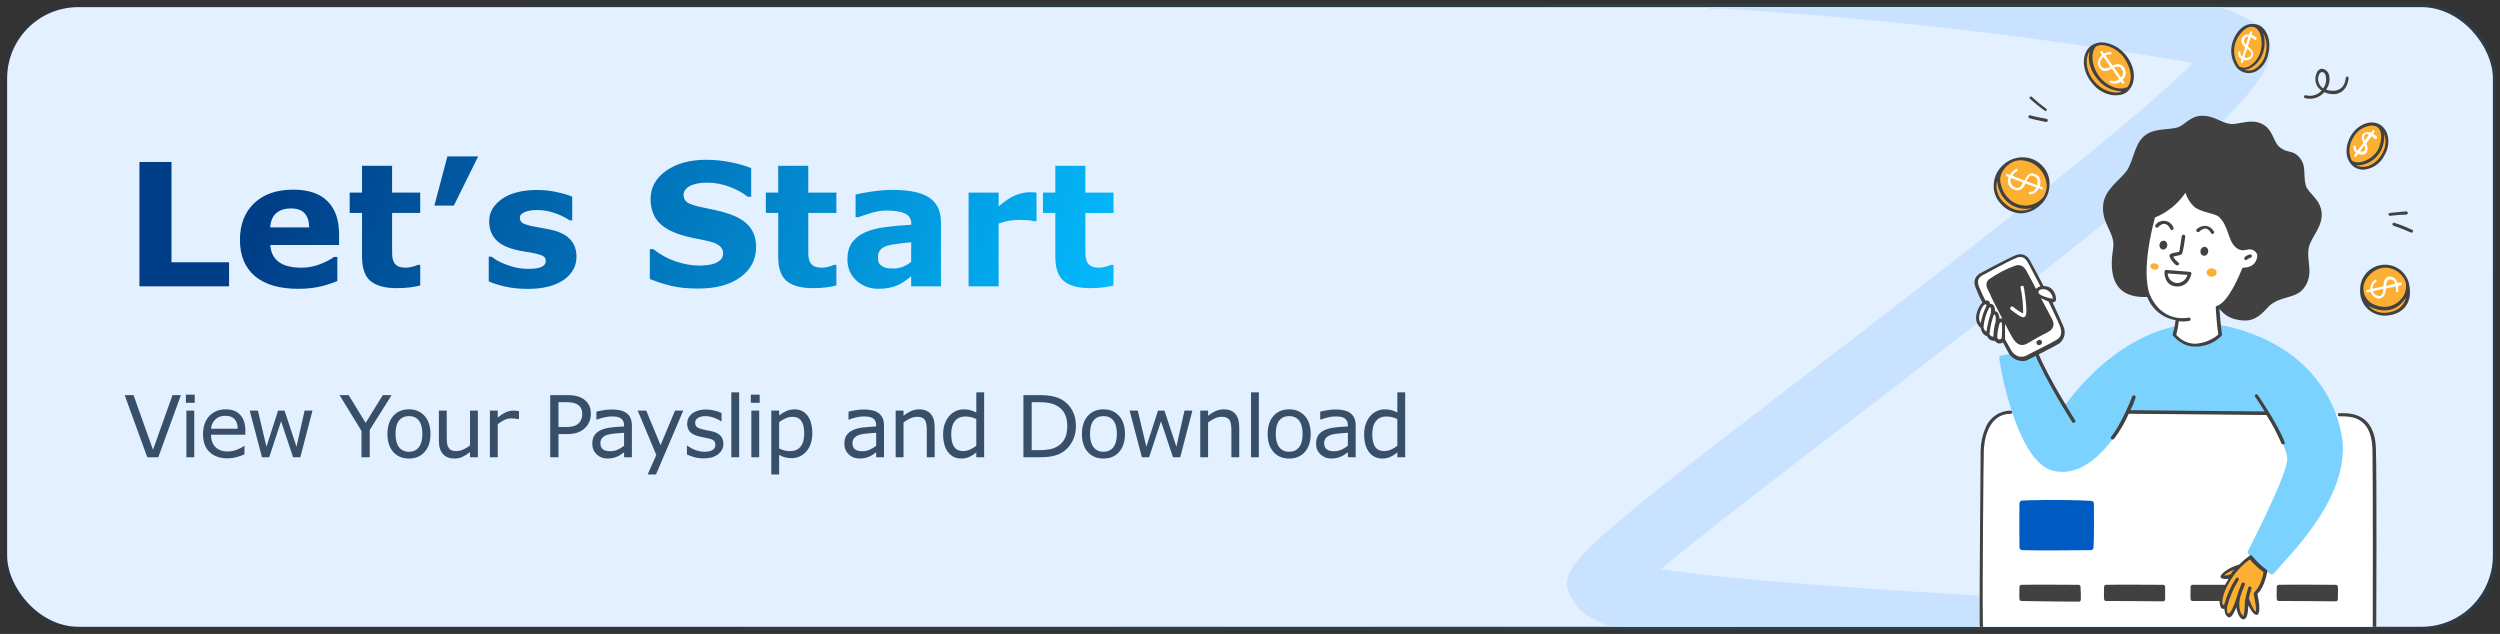 <svg width="351" height="89" viewBox="0 0 351 89" fill="none" xmlns="http://www.w3.org/2000/svg">
<rect x="0" y="0" width="351" height="89" fill="#333333" stroke="none"/>
<g clip-path="url(#clip0_656_13152)">
<rect x="1" y="1" width="349" height="87" rx="10" fill="#E3F0FF"/>
<path d="M318.868 95C242.491 92.862 224.97 89.944 221.298 85.008C218.074 79.843 218.074 79.843 255.445 51.175C272.384 38.192 299.175 17.631 307.885 8.839C285.977 5.104 263.909 2.551 241.764 1.189C240.885 1.389 239.969 1.285 239.148 0.892C238.328 0.499 237.644 -0.162 237.196 -0.997C236.805 -1.71 236.599 -2.523 236.598 -3.35C236.598 -4.178 236.804 -4.99 237.194 -5.704C237.584 -6.418 238.145 -7.007 238.818 -7.41C239.492 -7.813 240.253 -8.017 241.025 -7.999C242.144 -7.999 316.796 -4.516 318.744 5.885C319.45 11.818 312.643 18.579 260.393 58.645C250.317 66.332 239.412 74.739 233.154 79.903C253.25 82.954 309.81 85.152 319.114 85.824C320.196 85.939 321.197 86.488 321.917 87.361C322.638 88.234 323.024 89.367 322.999 90.532C322.96 91.698 322.514 92.805 321.748 93.633C320.982 94.461 319.954 94.949 318.868 95Z" fill="#C8E2FF"/>
<path d="M32.163 40.197H19.577V22.748H24.077V36.822H32.163V40.197ZM47.608 34.397H37.952C38.015 35.428 38.405 36.217 39.124 36.764C39.851 37.31 40.917 37.584 42.323 37.584C43.214 37.584 44.077 37.424 44.913 37.103C45.749 36.783 46.409 36.44 46.894 36.072H47.362V39.459C46.409 39.842 45.511 40.119 44.667 40.291C43.823 40.463 42.89 40.549 41.866 40.549C39.226 40.549 37.202 39.955 35.796 38.768C34.39 37.58 33.687 35.889 33.687 33.693C33.687 31.521 34.351 29.803 35.679 28.537C37.015 27.264 38.843 26.627 41.163 26.627C43.304 26.627 44.913 27.17 45.991 28.256C47.069 29.334 47.608 30.889 47.608 32.92V34.397ZM43.413 31.924C43.39 31.041 43.171 30.377 42.757 29.932C42.343 29.486 41.698 29.264 40.823 29.264C40.011 29.264 39.343 29.475 38.819 29.896C38.296 30.318 38.003 30.994 37.94 31.924H43.413ZM58.999 40.08C58.546 40.197 58.065 40.287 57.558 40.35C57.05 40.42 56.429 40.455 55.694 40.455C54.054 40.455 52.831 40.123 52.026 39.459C51.23 38.795 50.831 37.658 50.831 36.049V29.896H49.097V27.037H50.831V23.275H55.05V27.037H58.999V29.896H55.05V34.56C55.05 35.022 55.054 35.424 55.062 35.768C55.069 36.111 55.132 36.42 55.249 36.693C55.358 36.967 55.55 37.185 55.823 37.35C56.105 37.506 56.511 37.584 57.042 37.584C57.261 37.584 57.546 37.537 57.898 37.443C58.257 37.35 58.507 37.264 58.648 37.185H58.999V40.08ZM67.132 21.963L63.722 28.865H60.98L62.819 21.963H67.132ZM80.936 36.025C80.936 37.385 80.327 38.482 79.108 39.318C77.89 40.147 76.222 40.56 74.105 40.56C72.933 40.56 71.87 40.451 70.917 40.232C69.964 40.014 69.198 39.772 68.62 39.506V36.037H69.007C69.218 36.185 69.46 36.35 69.733 36.529C70.015 36.701 70.409 36.889 70.917 37.092C71.355 37.272 71.851 37.428 72.405 37.56C72.96 37.685 73.554 37.748 74.186 37.748C75.015 37.748 75.628 37.658 76.026 37.478C76.425 37.291 76.624 37.018 76.624 36.658C76.624 36.338 76.507 36.107 76.272 35.967C76.038 35.818 75.593 35.678 74.936 35.545C74.624 35.475 74.198 35.4 73.659 35.322C73.128 35.236 72.644 35.135 72.206 35.018C71.011 34.705 70.124 34.221 69.546 33.565C68.968 32.9 68.679 32.076 68.679 31.092C68.679 29.826 69.276 28.775 70.472 27.939C71.675 27.096 73.315 26.674 75.394 26.674C76.378 26.674 77.319 26.775 78.218 26.979C79.124 27.174 79.831 27.385 80.339 27.611V30.939H79.976C79.351 30.51 78.636 30.162 77.831 29.896C77.034 29.623 76.226 29.486 75.405 29.486C74.726 29.486 74.151 29.58 73.683 29.768C73.222 29.955 72.991 30.221 72.991 30.564C72.991 30.877 73.097 31.115 73.308 31.279C73.519 31.443 74.015 31.607 74.796 31.771C75.226 31.857 75.686 31.943 76.179 32.029C76.679 32.107 77.179 32.209 77.679 32.334C78.788 32.623 79.608 33.08 80.14 33.705C80.671 34.322 80.936 35.096 80.936 36.025ZM106.155 34.713C106.155 36.432 105.425 37.83 103.964 38.908C102.511 39.978 100.534 40.514 98.034 40.514C96.589 40.514 95.327 40.389 94.249 40.139C93.179 39.881 92.175 39.557 91.237 39.166V34.982H91.73C92.659 35.725 93.698 36.295 94.847 36.693C96.003 37.092 97.112 37.291 98.175 37.291C98.448 37.291 98.808 37.268 99.253 37.221C99.698 37.174 100.062 37.096 100.343 36.986C100.687 36.846 100.968 36.67 101.187 36.459C101.413 36.248 101.526 35.935 101.526 35.522C101.526 35.139 101.362 34.81 101.034 34.537C100.714 34.256 100.241 34.041 99.616 33.893C98.96 33.736 98.265 33.592 97.53 33.459C96.804 33.318 96.12 33.143 95.48 32.932C94.011 32.455 92.952 31.811 92.304 30.998C91.663 30.178 91.343 29.162 91.343 27.951C91.343 26.326 92.069 25.002 93.522 23.979C94.983 22.947 96.858 22.432 99.147 22.432C100.296 22.432 101.429 22.545 102.546 22.771C103.671 22.99 104.644 23.268 105.464 23.604V27.623H104.983C104.28 27.061 103.417 26.592 102.394 26.217C101.378 25.834 100.339 25.643 99.276 25.643C98.901 25.643 98.526 25.67 98.151 25.725C97.784 25.771 97.429 25.865 97.085 26.006C96.78 26.123 96.519 26.303 96.3 26.545C96.081 26.779 95.972 27.049 95.972 27.354C95.972 27.814 96.147 28.17 96.499 28.42C96.851 28.662 97.515 28.885 98.491 29.088C99.132 29.221 99.745 29.35 100.331 29.475C100.925 29.6 101.562 29.771 102.241 29.99C103.577 30.428 104.562 31.025 105.194 31.783C105.835 32.533 106.155 33.51 106.155 34.713ZM117.429 40.08C116.976 40.197 116.495 40.287 115.987 40.35C115.479 40.42 114.858 40.455 114.124 40.455C112.483 40.455 111.261 40.123 110.456 39.459C109.659 38.795 109.261 37.658 109.261 36.049V29.896H107.526V27.037H109.261V23.275H113.479V27.037H117.429V29.896H113.479V34.56C113.479 35.022 113.483 35.424 113.491 35.768C113.499 36.111 113.562 36.42 113.679 36.693C113.788 36.967 113.979 37.185 114.253 37.35C114.534 37.506 114.94 37.584 115.472 37.584C115.69 37.584 115.976 37.537 116.327 37.443C116.687 37.35 116.937 37.264 117.077 37.185H117.429V40.08ZM127.929 36.764V34.022C127.358 34.068 126.741 34.135 126.077 34.221C125.413 34.299 124.909 34.393 124.565 34.502C124.144 34.635 123.819 34.83 123.593 35.088C123.374 35.338 123.265 35.67 123.265 36.084C123.265 36.357 123.288 36.58 123.335 36.752C123.382 36.924 123.499 37.088 123.687 37.244C123.866 37.4 124.081 37.518 124.331 37.596C124.581 37.666 124.972 37.701 125.503 37.701C125.925 37.701 126.351 37.615 126.78 37.443C127.218 37.272 127.601 37.045 127.929 36.764ZM127.929 38.803C127.702 38.975 127.421 39.182 127.085 39.424C126.749 39.666 126.433 39.857 126.136 39.998C125.722 40.185 125.292 40.322 124.847 40.408C124.401 40.502 123.913 40.549 123.382 40.549C122.132 40.549 121.085 40.162 120.241 39.389C119.397 38.615 118.976 37.627 118.976 36.424C118.976 35.463 119.19 34.678 119.62 34.068C120.05 33.459 120.659 32.978 121.448 32.627C122.229 32.275 123.198 32.025 124.354 31.877C125.511 31.729 126.71 31.619 127.952 31.549V31.479C127.952 30.752 127.655 30.252 127.062 29.979C126.468 29.697 125.593 29.557 124.437 29.557C123.741 29.557 122.999 29.682 122.21 29.932C121.421 30.174 120.854 30.361 120.511 30.494H120.124V27.318C120.569 27.201 121.292 27.064 122.292 26.908C123.3 26.744 124.308 26.662 125.315 26.662C127.714 26.662 129.444 27.033 130.507 27.775C131.577 28.51 132.112 29.666 132.112 31.244V40.197H127.929V38.803ZM145.53 31.057H145.155C144.976 30.994 144.687 30.947 144.288 30.916C143.89 30.885 143.558 30.869 143.292 30.869C142.69 30.869 142.159 30.908 141.698 30.986C141.237 31.064 140.741 31.197 140.21 31.385V40.197H135.991V27.037H140.21V28.971C141.14 28.174 141.948 27.646 142.636 27.389C143.323 27.123 143.956 26.99 144.534 26.99C144.683 26.99 144.851 26.994 145.038 27.002C145.226 27.01 145.39 27.021 145.53 27.037V31.057ZM156.335 40.08C155.882 40.197 155.401 40.287 154.894 40.35C154.386 40.42 153.765 40.455 153.03 40.455C151.39 40.455 150.167 40.123 149.362 39.459C148.565 38.795 148.167 37.658 148.167 36.049V29.896H146.433V27.037H148.167V23.275H152.386V27.037H156.335V29.896H152.386V34.56C152.386 35.022 152.39 35.424 152.397 35.768C152.405 36.111 152.468 36.42 152.585 36.693C152.694 36.967 152.886 37.185 153.159 37.35C153.44 37.506 153.847 37.584 154.378 37.584C154.597 37.584 154.882 37.537 155.233 37.443C155.593 37.35 155.843 37.264 155.983 37.185H156.335V40.08Z" fill="url(#paint0_linear_656_13152)"/>
<path d="M25.401 55.473L22.226 64.197H20.679L17.503 55.473H18.745L21.481 63.148L24.218 55.473H25.401ZM27.341 56.557H26.099V55.414H27.341V56.557ZM27.271 64.197H26.169V57.652H27.271V64.197ZM34.449 61.039H29.627C29.627 61.441 29.688 61.793 29.809 62.094C29.93 62.391 30.096 62.635 30.307 62.826C30.51 63.014 30.75 63.154 31.027 63.248C31.309 63.342 31.617 63.389 31.953 63.389C32.398 63.389 32.846 63.301 33.295 63.125C33.748 62.945 34.07 62.77 34.262 62.598H34.32V63.799C33.949 63.955 33.57 64.086 33.184 64.191C32.797 64.297 32.391 64.35 31.965 64.35C30.879 64.35 30.031 64.057 29.422 63.471C28.812 62.881 28.508 62.045 28.508 60.963C28.508 59.893 28.799 59.043 29.381 58.414C29.967 57.785 30.736 57.471 31.689 57.471C32.572 57.471 33.252 57.728 33.728 58.244C34.209 58.76 34.449 59.492 34.449 60.441V61.039ZM33.377 60.195C33.373 59.617 33.227 59.17 32.938 58.853C32.652 58.537 32.217 58.379 31.631 58.379C31.041 58.379 30.57 58.553 30.219 58.9C29.871 59.248 29.674 59.68 29.627 60.195H33.377ZM43.871 57.652L42.166 64.197H41.147L39.465 59.152L37.795 64.197H36.782L35.059 57.652H36.208L37.409 62.721L39.043 57.652H39.952L41.627 62.721L42.764 57.652H43.871ZM54.982 55.473L51.911 60.371V64.197H50.751V60.494L47.669 55.473H48.953L51.337 59.375L53.745 55.473H54.982ZM60.437 60.928C60.437 61.994 60.164 62.836 59.617 63.453C59.07 64.07 58.338 64.379 57.42 64.379C56.494 64.379 55.758 64.07 55.211 63.453C54.668 62.836 54.396 61.994 54.396 60.928C54.396 59.861 54.668 59.02 55.211 58.402C55.758 57.781 56.494 57.471 57.42 57.471C58.338 57.471 59.07 57.781 59.617 58.402C60.164 59.02 60.437 59.861 60.437 60.928ZM59.301 60.928C59.301 60.08 59.135 59.451 58.803 59.041C58.471 58.627 58.01 58.42 57.42 58.42C56.822 58.42 56.357 58.627 56.025 59.041C55.697 59.451 55.533 60.08 55.533 60.928C55.533 61.748 55.699 62.371 56.031 62.797C56.363 63.219 56.826 63.43 57.42 63.43C58.006 63.43 58.465 63.221 58.797 62.803C59.133 62.381 59.301 61.756 59.301 60.928ZM67.094 64.197H65.993V63.471C65.621 63.764 65.266 63.988 64.926 64.144C64.586 64.301 64.211 64.379 63.801 64.379C63.114 64.379 62.578 64.17 62.196 63.752C61.813 63.33 61.621 62.713 61.621 61.9V57.652H62.723V61.379C62.723 61.711 62.739 61.996 62.77 62.234C62.801 62.469 62.867 62.67 62.969 62.838C63.075 63.01 63.211 63.135 63.379 63.213C63.547 63.291 63.791 63.33 64.112 63.33C64.397 63.33 64.707 63.256 65.043 63.107C65.383 62.959 65.7 62.77 65.993 62.539V57.652H67.094V64.197ZM72.866 58.853H72.808C72.643 58.815 72.483 58.787 72.327 58.772C72.175 58.752 71.993 58.742 71.782 58.742C71.442 58.742 71.114 58.818 70.798 58.971C70.481 59.119 70.177 59.312 69.884 59.551V64.197H68.782V57.652H69.884V58.619C70.321 58.268 70.706 58.02 71.038 57.875C71.374 57.727 71.716 57.652 72.063 57.652C72.255 57.652 72.393 57.658 72.479 57.67C72.565 57.678 72.694 57.695 72.866 57.723V58.853ZM82.957 58.109C82.957 58.496 82.888 58.855 82.752 59.188C82.619 59.516 82.431 59.801 82.189 60.043C81.888 60.344 81.533 60.57 81.123 60.723C80.713 60.871 80.195 60.945 79.57 60.945H78.41V64.197H77.25V55.473H79.617C80.14 55.473 80.584 55.518 80.947 55.607C81.31 55.693 81.633 55.83 81.914 56.018C82.246 56.24 82.502 56.518 82.681 56.85C82.865 57.182 82.957 57.602 82.957 58.109ZM81.75 58.139C81.75 57.838 81.697 57.576 81.592 57.353C81.486 57.131 81.326 56.949 81.111 56.809C80.924 56.688 80.709 56.602 80.467 56.551C80.228 56.496 79.926 56.469 79.558 56.469H78.41V59.955H79.388C79.857 59.955 80.238 59.914 80.531 59.832C80.824 59.746 81.062 59.611 81.246 59.428C81.43 59.24 81.558 59.043 81.633 58.836C81.711 58.629 81.75 58.397 81.75 58.139ZM88.717 64.197H87.621V63.5C87.524 63.566 87.391 63.66 87.223 63.781C87.059 63.898 86.899 63.992 86.743 64.062C86.559 64.152 86.348 64.227 86.11 64.285C85.871 64.348 85.592 64.379 85.272 64.379C84.682 64.379 84.182 64.184 83.772 63.793C83.362 63.402 83.156 62.904 83.156 62.299C83.156 61.803 83.262 61.402 83.473 61.098C83.688 60.789 83.993 60.547 84.387 60.371C84.785 60.195 85.264 60.076 85.823 60.014C86.381 59.951 86.981 59.904 87.621 59.873V59.703C87.621 59.453 87.576 59.246 87.487 59.082C87.401 58.918 87.276 58.789 87.112 58.695C86.955 58.605 86.768 58.545 86.549 58.514C86.33 58.482 86.102 58.467 85.864 58.467C85.575 58.467 85.252 58.506 84.897 58.584C84.541 58.658 84.174 58.768 83.795 58.912H83.737V57.793C83.951 57.734 84.262 57.67 84.668 57.6C85.075 57.529 85.475 57.494 85.869 57.494C86.33 57.494 86.731 57.533 87.071 57.611C87.414 57.685 87.711 57.815 87.961 57.998C88.207 58.178 88.395 58.41 88.524 58.695C88.653 58.98 88.717 59.334 88.717 59.756V64.197ZM87.621 62.586V60.764C87.285 60.783 86.889 60.812 86.432 60.852C85.979 60.891 85.619 60.947 85.354 61.022C85.037 61.111 84.781 61.252 84.586 61.443C84.391 61.631 84.293 61.891 84.293 62.223C84.293 62.598 84.406 62.881 84.633 63.072C84.86 63.26 85.205 63.353 85.67 63.353C86.057 63.353 86.41 63.279 86.731 63.131C87.051 62.978 87.348 62.797 87.621 62.586ZM95.925 57.652L92.104 66.611H90.927L92.145 63.881L89.538 57.652H90.733L92.743 62.504L94.77 57.652H95.925ZM101.562 62.31C101.562 62.908 101.314 63.398 100.818 63.781C100.325 64.164 99.652 64.356 98.796 64.356C98.312 64.356 97.866 64.299 97.46 64.186C97.058 64.068 96.72 63.941 96.447 63.805V62.568H96.505C96.853 62.83 97.24 63.039 97.665 63.195C98.091 63.348 98.499 63.424 98.89 63.424C99.374 63.424 99.753 63.346 100.027 63.19C100.3 63.033 100.437 62.787 100.437 62.451C100.437 62.193 100.363 61.998 100.214 61.865C100.066 61.732 99.781 61.619 99.359 61.525C99.202 61.49 98.997 61.449 98.743 61.402C98.493 61.355 98.265 61.305 98.058 61.25C97.484 61.098 97.075 60.875 96.833 60.582C96.595 60.285 96.476 59.922 96.476 59.492C96.476 59.223 96.531 58.969 96.64 58.73C96.753 58.492 96.923 58.279 97.15 58.092C97.368 57.908 97.646 57.764 97.982 57.658C98.322 57.549 98.7 57.494 99.118 57.494C99.509 57.494 99.904 57.543 100.302 57.641C100.704 57.734 101.038 57.85 101.304 57.986V59.164H101.245C100.964 58.957 100.622 58.783 100.22 58.643C99.818 58.498 99.423 58.426 99.036 58.426C98.634 58.426 98.294 58.504 98.017 58.66C97.74 58.812 97.601 59.041 97.601 59.346C97.601 59.615 97.685 59.818 97.853 59.955C98.017 60.092 98.282 60.203 98.65 60.289C98.853 60.336 99.079 60.383 99.329 60.43C99.583 60.477 99.794 60.52 99.962 60.559C100.474 60.676 100.868 60.877 101.146 61.162C101.423 61.451 101.562 61.834 101.562 62.31ZM103.777 64.197H102.676V55.08H103.777V64.197ZM106.66 56.557H105.418V55.414H106.66V56.557ZM106.59 64.197H105.488V57.652H106.59V64.197ZM114.049 60.846C114.049 61.377 113.973 61.863 113.821 62.305C113.669 62.742 113.454 63.113 113.176 63.418C112.919 63.707 112.614 63.932 112.262 64.092C111.915 64.248 111.546 64.326 111.155 64.326C110.815 64.326 110.507 64.289 110.229 64.215C109.956 64.141 109.676 64.025 109.391 63.869V66.611H108.29V57.652H109.391V58.338C109.684 58.092 110.012 57.887 110.376 57.723C110.743 57.555 111.133 57.471 111.548 57.471C112.337 57.471 112.95 57.77 113.387 58.367C113.829 58.961 114.049 59.787 114.049 60.846ZM112.913 60.875C112.913 60.086 112.778 59.496 112.508 59.105C112.239 58.715 111.825 58.52 111.266 58.52C110.95 58.52 110.632 58.588 110.311 58.725C109.991 58.861 109.684 59.041 109.391 59.264V62.973C109.704 63.113 109.971 63.209 110.194 63.26C110.421 63.31 110.676 63.336 110.962 63.336C111.575 63.336 112.053 63.129 112.397 62.715C112.741 62.301 112.913 61.688 112.913 60.875ZM124.111 64.197H123.015V63.5C122.918 63.566 122.785 63.66 122.617 63.781C122.453 63.898 122.293 63.992 122.136 64.062C121.953 64.152 121.742 64.227 121.504 64.285C121.265 64.348 120.986 64.379 120.666 64.379C120.076 64.379 119.576 64.184 119.166 63.793C118.756 63.402 118.55 62.904 118.55 62.299C118.55 61.803 118.656 61.402 118.867 61.098C119.082 60.789 119.386 60.547 119.781 60.371C120.179 60.195 120.658 60.076 121.216 60.014C121.775 59.951 122.375 59.904 123.015 59.873V59.703C123.015 59.453 122.97 59.246 122.881 59.082C122.795 58.918 122.67 58.789 122.506 58.695C122.349 58.605 122.162 58.545 121.943 58.514C121.724 58.482 121.496 58.467 121.257 58.467C120.968 58.467 120.646 58.506 120.291 58.584C119.935 58.658 119.568 58.768 119.189 58.912H119.131V57.793C119.345 57.734 119.656 57.67 120.062 57.6C120.468 57.529 120.869 57.494 121.263 57.494C121.724 57.494 122.125 57.533 122.464 57.611C122.808 57.685 123.105 57.815 123.355 57.998C123.601 58.178 123.789 58.41 123.918 58.695C124.047 58.98 124.111 59.334 124.111 59.756V64.197ZM123.015 62.586V60.764C122.679 60.783 122.283 60.812 121.826 60.852C121.373 60.891 121.013 60.947 120.748 61.022C120.431 61.111 120.175 61.252 119.98 61.443C119.785 61.631 119.687 61.891 119.687 62.223C119.687 62.598 119.8 62.881 120.027 63.072C120.254 63.26 120.599 63.353 121.064 63.353C121.451 63.353 121.804 63.279 122.125 63.131C122.445 62.978 122.742 62.797 123.015 62.586ZM131.225 64.197H130.123V60.471C130.123 60.17 130.106 59.889 130.07 59.627C130.035 59.361 129.971 59.154 129.877 59.006C129.779 58.842 129.639 58.721 129.455 58.643C129.272 58.56 129.033 58.52 128.74 58.52C128.44 58.52 128.125 58.594 127.797 58.742C127.469 58.891 127.154 59.08 126.854 59.31V64.197H125.752V57.652H126.854V58.379C127.197 58.094 127.553 57.871 127.92 57.711C128.287 57.551 128.664 57.471 129.051 57.471C129.758 57.471 130.297 57.684 130.668 58.109C131.039 58.535 131.225 59.148 131.225 59.949V64.197ZM138.174 64.197H137.073V63.512C136.756 63.785 136.426 63.998 136.083 64.15C135.739 64.303 135.366 64.379 134.963 64.379C134.182 64.379 133.561 64.078 133.1 63.477C132.643 62.875 132.415 62.041 132.415 60.975C132.415 60.42 132.493 59.926 132.649 59.492C132.809 59.059 133.024 58.69 133.294 58.385C133.559 58.088 133.868 57.861 134.219 57.705C134.575 57.549 134.942 57.471 135.321 57.471C135.665 57.471 135.969 57.508 136.235 57.582C136.501 57.652 136.78 57.764 137.073 57.916V55.08H138.174V64.197ZM137.073 62.586V58.83C136.776 58.697 136.51 58.605 136.276 58.555C136.042 58.504 135.786 58.478 135.508 58.478C134.891 58.478 134.411 58.693 134.067 59.123C133.723 59.553 133.551 60.162 133.551 60.951C133.551 61.728 133.684 62.32 133.95 62.727C134.215 63.129 134.641 63.33 135.227 63.33C135.54 63.33 135.856 63.262 136.176 63.125C136.497 62.984 136.796 62.805 137.073 62.586ZM151.06 59.844C151.06 60.637 150.886 61.355 150.539 62C150.195 62.645 149.736 63.145 149.162 63.5C148.763 63.746 148.318 63.924 147.826 64.033C147.337 64.143 146.693 64.197 145.892 64.197H143.689V55.473H145.869C146.72 55.473 147.396 55.535 147.896 55.66C148.4 55.781 148.826 55.949 149.173 56.164C149.767 56.535 150.23 57.029 150.562 57.647C150.894 58.264 151.06 58.996 151.06 59.844ZM149.847 59.826C149.847 59.143 149.728 58.566 149.49 58.098C149.252 57.629 148.896 57.26 148.423 56.99C148.08 56.795 147.714 56.66 147.328 56.586C146.941 56.508 146.478 56.469 145.939 56.469H144.849V63.201H145.939C146.498 63.201 146.984 63.16 147.398 63.078C147.816 62.996 148.199 62.844 148.546 62.621C148.98 62.344 149.304 61.978 149.519 61.525C149.738 61.072 149.847 60.506 149.847 59.826ZM157.945 60.928C157.945 61.994 157.672 62.836 157.125 63.453C156.578 64.07 155.846 64.379 154.928 64.379C154.002 64.379 153.266 64.07 152.719 63.453C152.176 62.836 151.904 61.994 151.904 60.928C151.904 59.861 152.176 59.02 152.719 58.402C153.266 57.781 154.002 57.471 154.928 57.471C155.846 57.471 156.578 57.781 157.125 58.402C157.672 59.02 157.945 59.861 157.945 60.928ZM156.809 60.928C156.809 60.08 156.643 59.451 156.311 59.041C155.979 58.627 155.518 58.42 154.928 58.42C154.33 58.42 153.865 58.627 153.533 59.041C153.205 59.451 153.041 60.08 153.041 60.928C153.041 61.748 153.207 62.371 153.539 62.797C153.871 63.219 154.334 63.43 154.928 63.43C155.514 63.43 155.973 63.221 156.305 62.803C156.641 62.381 156.809 61.756 156.809 60.928ZM167.409 57.652L165.704 64.197H164.684L163.002 59.152L161.333 64.197H160.319L158.596 57.652H159.745L160.946 62.721L162.581 57.652H163.489L165.165 62.721L166.301 57.652H167.409ZM173.989 64.197H172.888V60.471C172.888 60.17 172.87 59.889 172.835 59.627C172.8 59.361 172.735 59.154 172.642 59.006C172.544 58.842 172.403 58.721 172.22 58.643C172.036 58.56 171.798 58.52 171.505 58.52C171.204 58.52 170.89 58.594 170.562 58.742C170.233 58.891 169.919 59.08 169.618 59.31V64.197H168.517V57.652H169.618V58.379C169.962 58.094 170.317 57.871 170.685 57.711C171.052 57.551 171.429 57.471 171.815 57.471C172.522 57.471 173.062 57.684 173.433 58.109C173.804 58.535 173.989 59.148 173.989 59.949V64.197ZM176.744 64.197H175.642V55.08H176.744V64.197ZM184.021 60.928C184.021 61.994 183.748 62.836 183.201 63.453C182.654 64.07 181.922 64.379 181.004 64.379C180.078 64.379 179.342 64.07 178.795 63.453C178.252 62.836 177.98 61.994 177.98 60.928C177.98 59.861 178.252 59.02 178.795 58.402C179.342 57.781 180.078 57.471 181.004 57.471C181.922 57.471 182.654 57.781 183.201 58.402C183.748 59.02 184.021 59.861 184.021 60.928ZM182.885 60.928C182.885 60.08 182.719 59.451 182.387 59.041C182.055 58.627 181.594 58.42 181.004 58.42C180.406 58.42 179.941 58.627 179.609 59.041C179.281 59.451 179.117 60.08 179.117 60.928C179.117 61.748 179.283 62.371 179.615 62.797C179.947 63.219 180.41 63.43 181.004 63.43C181.59 63.43 182.049 63.221 182.381 62.803C182.717 62.381 182.885 61.756 182.885 60.928ZM190.338 64.197H189.243V63.5C189.145 63.566 189.012 63.66 188.844 63.781C188.68 63.898 188.52 63.992 188.364 64.062C188.18 64.152 187.969 64.227 187.731 64.285C187.493 64.348 187.213 64.379 186.893 64.379C186.303 64.379 185.803 64.184 185.393 63.793C184.983 63.402 184.778 62.904 184.778 62.299C184.778 61.803 184.883 61.402 185.094 61.098C185.309 60.789 185.614 60.547 186.008 60.371C186.407 60.195 186.885 60.076 187.444 60.014C188.002 59.951 188.602 59.904 189.243 59.873V59.703C189.243 59.453 189.198 59.246 189.108 59.082C189.022 58.918 188.897 58.789 188.733 58.695C188.577 58.605 188.389 58.545 188.17 58.514C187.952 58.482 187.723 58.467 187.485 58.467C187.196 58.467 186.873 58.506 186.518 58.584C186.163 58.658 185.795 58.768 185.416 58.912H185.358V57.793C185.573 57.734 185.883 57.67 186.289 57.6C186.696 57.529 187.096 57.494 187.491 57.494C187.952 57.494 188.352 57.533 188.692 57.611C189.036 57.685 189.332 57.815 189.582 57.998C189.829 58.178 190.016 58.41 190.145 58.695C190.274 58.98 190.338 59.334 190.338 59.756V64.197ZM189.243 62.586V60.764C188.907 60.783 188.51 60.812 188.053 60.852C187.6 60.891 187.241 60.947 186.975 61.022C186.659 61.111 186.403 61.252 186.207 61.443C186.012 61.631 185.914 61.891 185.914 62.223C185.914 62.598 186.028 62.881 186.254 63.072C186.481 63.26 186.827 63.353 187.291 63.353C187.678 63.353 188.032 63.279 188.352 63.131C188.672 62.978 188.969 62.797 189.243 62.586ZM197.288 64.197H196.186V63.512C195.87 63.785 195.54 63.998 195.196 64.15C194.852 64.303 194.479 64.379 194.077 64.379C193.296 64.379 192.675 64.078 192.214 63.477C191.757 62.875 191.528 62.041 191.528 60.975C191.528 60.42 191.606 59.926 191.763 59.492C191.923 59.059 192.138 58.69 192.407 58.385C192.673 58.088 192.981 57.861 193.333 57.705C193.688 57.549 194.056 57.471 194.434 57.471C194.778 57.471 195.083 57.508 195.349 57.582C195.614 57.652 195.893 57.764 196.186 57.916V55.08H197.288V64.197ZM196.186 62.586V58.83C195.89 58.697 195.624 58.605 195.39 58.555C195.155 58.504 194.899 58.478 194.622 58.478C194.005 58.478 193.524 58.693 193.181 59.123C192.837 59.553 192.665 60.162 192.665 60.951C192.665 61.728 192.798 62.32 193.063 62.727C193.329 63.129 193.755 63.33 194.341 63.33C194.653 63.33 194.97 63.262 195.29 63.125C195.61 62.984 195.909 62.805 196.186 62.586Z" fill="#384F69"/>
<path d="M338.15 40.756C338.15 42.589 337.121 44.018 334.86 44.15C332.942 44.239 331.57 42.632 331.57 40.756C331.57 39.879 331.918 39.038 332.538 38.418C333.158 37.798 333.999 37.45 334.876 37.45C335.753 37.45 336.594 37.798 337.214 38.418C337.834 39.038 338.183 39.879 338.183 40.756H338.15Z" fill="#FDAF31"/>
<path d="M330.744 23.384C331.034 23.554 331.364 23.648 331.716 23.661C332.067 23.674 332.434 23.605 332.793 23.458C333.153 23.311 333.5 23.09 333.812 22.806C334.125 22.522 334.398 22.182 334.616 21.804C334.834 21.427 334.992 21.02 335.082 20.608C335.171 20.195 335.19 19.784 335.137 19.399C335.084 19.014 334.961 18.662 334.774 18.364C334.587 18.066 334.341 17.827 334.048 17.661C333.759 17.491 333.429 17.397 333.077 17.384C332.726 17.371 332.359 17.44 331.999 17.587C331.64 17.734 331.293 17.956 330.98 18.239C330.668 18.523 330.394 18.864 330.177 19.241C329.959 19.618 329.801 20.025 329.711 20.438C329.622 20.851 329.603 21.261 329.656 21.646C329.708 22.032 329.832 22.383 330.019 22.681C330.205 22.98 330.452 23.218 330.744 23.384Z" fill="#FDAF31"/>
<path d="M315.395 10.075C316.038 10.183 316.712 9.944 317.27 9.41C317.828 8.875 318.223 8.09 318.369 7.226C318.515 6.362 318.399 5.49 318.048 4.802C317.696 4.114 317.138 3.667 316.495 3.559C316.176 3.505 315.847 3.536 315.525 3.65C315.204 3.764 314.896 3.959 314.62 4.224C314.344 4.488 314.105 4.817 313.916 5.192C313.727 5.567 313.593 5.98 313.521 6.407C313.449 6.835 313.44 7.27 313.495 7.685C313.55 8.101 313.668 8.491 313.842 8.831C314.016 9.172 314.243 9.457 314.509 9.67C314.776 9.883 315.077 10.021 315.395 10.075Z" fill="#FDAF31"/>
<path d="M293.851 11.479C294.17 11.882 294.545 12.235 294.955 12.517C295.365 12.799 295.8 13.005 296.237 13.123C296.673 13.241 297.102 13.268 297.498 13.203C297.894 13.139 298.249 12.983 298.544 12.745C298.838 12.508 299.065 12.194 299.212 11.82C299.359 11.447 299.423 11.022 299.401 10.571C299.378 10.119 299.269 9.65 299.08 9.19C298.89 8.73 298.625 8.288 298.299 7.891C297.979 7.488 297.604 7.135 297.194 6.853C296.785 6.57 296.349 6.364 295.913 6.246C295.476 6.129 295.047 6.101 294.651 6.166C294.255 6.231 293.9 6.386 293.606 6.624C293.311 6.861 293.084 7.176 292.937 7.549C292.79 7.922 292.726 8.347 292.749 8.799C292.771 9.25 292.881 9.72 293.07 10.18C293.259 10.64 293.524 11.081 293.851 11.479Z" fill="#FDAF31"/>
<path d="M286.258 28.727C284.693 30.066 282.729 30.202 281.032 28.369C279.561 26.847 279.96 24.497 281.525 23.162C281.887 22.824 282.313 22.564 282.778 22.395C283.243 22.227 283.737 22.155 284.231 22.183C284.725 22.212 285.207 22.34 285.65 22.56C286.093 22.781 286.486 23.088 286.807 23.465C287.127 23.842 287.368 24.279 287.514 24.752C287.66 25.224 287.709 25.721 287.658 26.213C287.607 26.705 287.456 27.181 287.216 27.613C286.975 28.045 286.649 28.424 286.258 28.727Z" fill="#FDAF31"/>
<path d="M338.15 39.536C337.884 38.745 337.343 38.075 336.624 37.649C335.906 37.223 335.059 37.069 334.237 37.215C333.415 37.36 332.672 37.796 332.144 38.443C331.616 39.09 331.337 39.905 331.359 40.739C331.339 41.21 331.417 41.68 331.587 42.119C331.757 42.559 332.015 42.959 332.346 43.294C332.678 43.629 333.074 43.892 333.512 44.067C333.949 44.242 334.418 44.325 334.889 44.312C337.032 44.283 339.043 42.765 338.15 39.536ZM334.86 37.572C335.497 37.573 336.118 37.771 336.638 38.138C337.158 38.506 337.552 39.026 337.765 39.626C337.848 40.039 337.834 40.466 337.726 40.873C337.617 41.281 337.417 41.658 337.14 41.976C335.443 43.898 333.211 42.826 332.675 42.38C332.403 42.149 332.185 41.861 332.038 41.535C331.891 41.21 331.818 40.857 331.824 40.5C331.763 39.236 333.234 37.586 334.842 37.586L334.86 37.572ZM334.86 43.912C334.477 43.936 334.094 43.881 333.733 43.75C333.372 43.619 333.042 43.415 332.764 43.151L332.539 42.93C333.121 43.329 335.979 44.669 337.812 41.769C337.478 43.075 336.454 43.837 334.842 43.926L334.86 43.912Z" fill="#414141"/>
<path d="M334.127 17.488C332.835 16.727 330.959 17.488 330.019 19.138C329.352 20.346 329.263 21.686 329.798 22.625C329.987 22.984 330.269 23.286 330.615 23.497C330.961 23.709 331.358 23.824 331.763 23.829C332.389 23.791 332.995 23.589 333.519 23.244C334.044 22.9 334.469 22.424 334.752 21.864C335.73 20.21 335.424 18.245 334.127 17.488ZM330.367 19.368C330.618 18.874 330.993 18.454 331.455 18.148C331.917 17.843 332.451 17.662 333.004 17.625C334.79 17.625 334.414 20.036 333.85 21.065C333.004 22.541 330.861 23.255 330.146 22.475C329.924 21.978 329.829 21.433 329.869 20.89C329.909 20.347 330.084 19.823 330.377 19.364L330.367 19.368ZM334.395 21.676C333.549 23.152 331.942 23.819 330.823 23.194C330.781 23.194 330.781 23.152 330.734 23.152C330.88 23.187 331.03 23.201 331.18 23.194C332.299 23.194 334.889 22.08 334.752 18.819C334.911 19.291 334.961 19.793 334.899 20.288C334.837 20.783 334.665 21.257 334.395 21.676Z" fill="#414141"/>
<path d="M316.803 3.422C314.838 2.952 313.677 4.983 313.409 6.054C313.242 6.648 313.215 7.272 313.331 7.877C313.447 8.482 313.702 9.052 314.077 9.542C314.415 9.911 314.868 10.155 315.362 10.236C315.857 10.317 316.364 10.23 316.803 9.988C317.232 9.726 317.602 9.375 317.886 8.96C318.17 8.544 318.363 8.073 318.452 7.577C318.946 5.697 318.231 3.733 316.803 3.422ZM313.809 6.167C314.034 5.227 315.106 3.667 316.22 3.756C317.428 3.845 317.738 5.857 317.428 7.018C317.244 7.914 316.713 8.701 315.952 9.208C315.729 9.372 315.466 9.471 315.19 9.494C314.915 9.517 314.638 9.464 314.392 9.34C314.057 8.891 313.83 8.372 313.729 7.822C313.628 7.271 313.655 6.705 313.809 6.167ZM318.095 7.511C318.005 7.949 317.828 8.363 317.576 8.731C317.323 9.099 316.999 9.413 316.624 9.655C316.418 9.78 316.189 9.861 315.95 9.892C315.711 9.922 315.468 9.903 315.238 9.833C315.195 9.833 315.195 9.786 315.148 9.786C315.499 9.767 315.839 9.653 316.131 9.457C316.561 9.19 316.933 8.839 317.225 8.425C317.517 8.011 317.721 7.542 317.827 7.046C318.024 6.248 317.993 5.411 317.738 4.63C318.224 5.5 318.352 6.525 318.095 7.488V7.511Z" fill="#414141"/>
<path d="M299.028 12.488C299.968 11.28 299.742 9.227 298.403 7.666C297.646 6.731 296.559 6.122 295.366 5.965C295.021 5.928 294.672 5.961 294.339 6.061C294.007 6.161 293.698 6.326 293.43 6.548C292.175 7.708 292.311 9.988 293.74 11.685C294.106 12.157 294.563 12.551 295.085 12.843C295.607 13.134 296.182 13.318 296.776 13.381C298.431 13.471 298.92 12.62 299.009 12.488H299.028ZM298.088 7.934C299.202 9.405 299.498 11.149 298.713 12.22C297.557 12.747 295.949 12.22 294.84 10.867C293.731 9.513 293.43 7.652 294.215 6.576C295.235 5.833 297.289 6.862 298.092 7.934H298.088ZM296.842 12.977C295.758 12.847 294.766 12.303 294.074 11.459C292.866 10.077 292.664 8.244 293.402 7.173C293.045 8.381 293.449 9.899 294.473 11.102C294.865 11.601 295.359 12.01 295.921 12.302C296.484 12.595 297.102 12.764 297.735 12.799H297.914C297.587 12.977 297.209 13.04 296.842 12.977Z" fill="#414141"/>
<path d="M286.883 23.433C286.555 23.045 286.153 22.726 285.7 22.496C285.247 22.266 284.753 22.129 284.246 22.093C283.207 22.02 282.181 22.357 281.388 23.033C280.953 23.38 280.596 23.817 280.342 24.312C280.089 24.809 279.944 25.353 279.917 25.91C279.888 26.39 279.956 26.871 280.118 27.324C280.279 27.777 280.531 28.193 280.857 28.546C281.211 28.977 281.654 29.326 282.155 29.569C282.657 29.812 283.205 29.944 283.762 29.956C284.725 29.916 285.642 29.537 286.352 28.885C286.745 28.559 287.07 28.158 287.308 27.705C287.545 27.253 287.69 26.757 287.733 26.248C287.798 25.745 287.755 25.235 287.609 24.75C287.462 24.264 287.215 23.816 286.883 23.433ZM281.168 28.26C280.872 27.947 280.644 27.577 280.498 27.173C280.352 26.769 280.29 26.339 280.317 25.91C280.324 25.749 280.354 25.591 280.406 25.44C280.482 26.38 280.858 27.271 281.478 27.982C281.835 28.403 282.28 28.741 282.782 28.973C283.284 29.204 283.83 29.323 284.382 29.322C284.7 29.322 285.017 29.278 285.322 29.19C283.889 29.905 282.418 29.594 281.168 28.26ZM287.372 26.248C287.318 26.746 287.157 27.227 286.902 27.658C286.594 28.025 286.213 28.323 285.782 28.531C285.35 28.74 284.88 28.854 284.401 28.866C283.908 28.865 283.42 28.756 282.973 28.548C282.526 28.339 282.129 28.035 281.811 27.658C281.256 27.002 280.913 26.192 280.829 25.336C280.698 24.175 282.126 22.3 283.955 22.516C284.886 22.602 285.751 23.03 286.383 23.72C287.015 24.409 287.367 25.308 287.372 26.243V26.248Z" fill="#414141"/>
<path d="M287.282 17.134C287.282 17.134 285.318 16.729 284.932 16.598C284.906 16.589 284.881 16.575 284.86 16.557C284.839 16.539 284.821 16.517 284.809 16.492C284.796 16.467 284.788 16.44 284.786 16.412C284.784 16.384 284.787 16.356 284.796 16.33C284.805 16.303 284.819 16.279 284.837 16.258C284.855 16.236 284.877 16.219 284.902 16.206C284.927 16.194 284.954 16.186 284.982 16.184C285.009 16.182 285.037 16.185 285.064 16.194C285.421 16.33 287.343 16.687 287.343 16.687C287.433 16.687 287.522 16.819 287.522 16.908C287.461 17.087 287.372 17.134 287.282 17.134Z" fill="#414141"/>
<path d="M287.193 15.613C286.426 15.082 285.695 14.499 285.007 13.869C284.918 13.78 284.918 13.648 285.007 13.601C285.097 13.554 285.228 13.512 285.275 13.601C285.907 14.196 286.577 14.749 287.282 15.255C287.372 15.298 287.372 15.434 287.329 15.523C287.287 15.613 287.24 15.613 287.193 15.613Z" fill="#414141"/>
<path d="M323.637 13.781C323.608 13.775 323.58 13.763 323.556 13.745C323.532 13.728 323.512 13.706 323.498 13.68C323.483 13.654 323.474 13.626 323.471 13.596C323.468 13.566 323.471 13.537 323.48 13.508C323.49 13.48 323.505 13.454 323.525 13.432C323.545 13.411 323.569 13.393 323.596 13.381C323.623 13.369 323.653 13.363 323.682 13.363C323.712 13.363 323.741 13.37 323.768 13.382C324.16 13.483 324.572 13.474 324.958 13.355C325.345 13.236 325.691 13.013 325.959 12.71C325.679 12.531 325.448 12.286 325.286 11.995C325.138 11.686 325.068 11.345 325.084 11.002C325.099 10.659 325.2 10.325 325.376 10.031C325.912 9.274 326.715 9.81 326.941 10.346C327.066 10.719 327.099 11.117 327.037 11.506C326.975 11.895 326.819 12.263 326.584 12.578C326.983 12.757 329.126 13.246 329.352 10.924C329.352 10.792 329.484 10.745 329.573 10.745C329.662 10.745 329.751 10.882 329.751 10.971C329.531 12.71 328.501 13.114 327.923 13.203C327.377 13.268 326.824 13.175 326.33 12.935C326.007 13.317 325.582 13.599 325.106 13.748C324.629 13.898 324.12 13.91 323.637 13.781ZM325.691 10.299C325.546 10.524 325.465 10.784 325.457 11.051C325.449 11.319 325.513 11.583 325.644 11.817C325.757 12.062 325.945 12.266 326.179 12.4C326.376 12.133 326.507 11.824 326.562 11.497C326.617 11.171 326.593 10.836 326.494 10.52C326.447 10.256 326.001 9.899 325.691 10.299Z" fill="#414141"/>
<path d="M335.56 30.305C335.51 30.297 335.463 30.277 335.424 30.245C335.384 30.214 335.353 30.173 335.335 30.126C335.329 30.073 335.345 30.02 335.378 29.977C335.411 29.935 335.46 29.908 335.513 29.901C335.602 29.901 337.478 29.68 337.863 29.68C337.917 29.688 337.966 29.715 338.001 29.756C338.037 29.797 338.056 29.849 338.056 29.903C338.056 29.957 338.037 30.01 338.001 30.051C337.966 30.092 337.917 30.119 337.863 30.126C337.093 30.147 336.324 30.207 335.56 30.305Z" fill="#414141"/>
<path d="M338.551 32.67C337.734 32.3 336.9 31.973 336.05 31.687C336.022 31.68 335.996 31.667 335.974 31.649C335.951 31.631 335.932 31.608 335.919 31.583C335.905 31.557 335.897 31.529 335.895 31.5C335.892 31.471 335.896 31.442 335.905 31.415C335.915 31.388 335.93 31.362 335.949 31.341C335.968 31.32 335.992 31.302 336.018 31.291C336.045 31.279 336.073 31.272 336.102 31.272C336.131 31.271 336.16 31.277 336.187 31.288C337.04 31.562 337.875 31.891 338.687 32.27C338.732 32.297 338.765 32.338 338.781 32.388C338.798 32.437 338.796 32.49 338.776 32.538C338.687 32.67 338.64 32.67 338.551 32.67Z" fill="#414141"/>
<path d="M337.21 39.774C337.21 39.684 337.079 39.642 336.989 39.642L336.585 39.731C336.565 39.593 336.518 39.46 336.446 39.34C336.374 39.221 336.28 39.116 336.167 39.033C336.055 38.95 335.927 38.89 335.792 38.857C335.656 38.823 335.515 38.817 335.377 38.838C334.799 38.928 334.663 39.553 334.621 40.178L333.102 40.535C333.092 40.351 333.129 40.167 333.212 40.002C333.294 39.837 333.419 39.697 333.572 39.595C333.594 39.587 333.613 39.575 333.629 39.56C333.645 39.544 333.658 39.525 333.667 39.505C333.675 39.484 333.679 39.461 333.678 39.439C333.677 39.416 333.672 39.394 333.662 39.374C333.654 39.353 333.641 39.333 333.625 39.317C333.609 39.301 333.59 39.288 333.569 39.28C333.547 39.271 333.525 39.267 333.502 39.268C333.479 39.269 333.457 39.275 333.436 39.285C333.229 39.438 333.063 39.641 332.954 39.875C332.845 40.109 332.796 40.367 332.811 40.624L332.341 40.714C332.252 40.714 332.209 40.845 332.209 40.934C332.209 41.024 332.299 41.071 332.388 41.071L332.858 40.981C332.926 41.249 333.081 41.487 333.299 41.657C333.517 41.828 333.785 41.921 334.061 41.922C334.823 41.832 334.912 41.118 335.001 40.511L336.388 40.201C336.413 40.423 336.413 40.647 336.388 40.869C336.388 40.958 336.43 41.047 336.519 41.047C336.609 41.047 336.698 41.005 336.698 40.916C336.725 40.663 336.725 40.407 336.698 40.154L337.102 40.065C337.14 40.027 337.169 39.981 337.187 39.931C337.206 39.881 337.214 39.827 337.21 39.774ZM334.038 41.56C333.46 41.56 333.145 40.892 333.145 40.892L334.621 40.535C334.531 41.202 334.442 41.56 334.038 41.56ZM335.02 40.15C335.02 38.899 335.918 39.257 336.049 39.393C336.168 39.516 336.247 39.671 336.275 39.839L335.02 40.15Z" fill="white"/>
<path d="M333.727 19.186C333.565 19.03 333.385 18.895 333.191 18.782L333.37 18.514C333.412 18.424 333.412 18.335 333.323 18.293C333.233 18.25 333.144 18.246 333.102 18.335L332.876 18.65C332.687 18.548 332.468 18.515 332.257 18.555C332.045 18.595 331.854 18.707 331.715 18.871C331.494 19.186 331.626 19.585 331.805 20.079L331.001 21.15C330.918 21.101 330.852 21.027 330.812 20.939C330.773 20.85 330.762 20.752 330.78 20.657C330.822 20.567 330.733 20.478 330.644 20.436C330.554 20.394 330.465 20.478 330.423 20.567C330.389 20.736 330.405 20.91 330.469 21.069C330.532 21.228 330.64 21.366 330.78 21.465L330.554 21.775C330.512 21.865 330.512 21.954 330.601 22.001C330.691 22.048 330.733 22.043 330.822 21.954L331.09 21.597C331.256 21.683 331.439 21.73 331.626 21.733C331.76 21.74 331.893 21.71 332.011 21.647C332.13 21.584 332.229 21.491 332.298 21.376C332.382 21.182 332.417 20.971 332.402 20.761C332.386 20.551 332.32 20.347 332.209 20.168L332.966 19.139C333.233 19.317 333.436 19.496 333.436 19.496C333.468 19.519 333.506 19.532 333.546 19.532C333.586 19.532 333.624 19.519 333.656 19.496C333.697 19.457 333.726 19.407 333.739 19.351C333.751 19.296 333.747 19.238 333.727 19.186ZM332.03 21.103C331.951 21.2 331.841 21.267 331.719 21.292C331.596 21.317 331.469 21.298 331.358 21.24L331.969 20.389C332.076 20.612 332.097 20.866 332.03 21.103ZM332.03 19.693C331.805 19.425 331.805 18.579 332.608 18.89L332.03 19.693Z" fill="white"/>
<path d="M316.803 5.296C316.621 5.102 316.388 4.962 316.131 4.892L316.22 4.624C316.231 4.603 316.238 4.58 316.24 4.557C316.242 4.533 316.239 4.51 316.231 4.487C316.223 4.465 316.211 4.445 316.195 4.428C316.178 4.411 316.159 4.397 316.137 4.388C316.116 4.379 316.092 4.374 316.069 4.374C316.045 4.375 316.022 4.38 316.001 4.39C315.979 4.4 315.96 4.414 315.945 4.431C315.929 4.449 315.917 4.47 315.91 4.492L315.774 4.849H315.417C315.259 4.864 315.109 4.927 314.99 5.031C314.87 5.135 314.786 5.273 314.749 5.427C314.571 5.963 314.881 6.32 315.219 6.635L314.82 7.932C314.728 7.879 314.653 7.8 314.605 7.705C314.558 7.609 314.539 7.502 314.552 7.397C314.552 7.307 314.505 7.218 314.415 7.218C314.326 7.218 314.237 7.26 314.237 7.35C314.206 7.536 314.236 7.727 314.32 7.896C314.404 8.064 314.54 8.202 314.707 8.29L314.618 8.6C314.608 8.62 314.602 8.643 314.601 8.666C314.6 8.688 314.604 8.711 314.613 8.732C314.621 8.753 314.634 8.773 314.65 8.789C314.666 8.805 314.685 8.817 314.707 8.825C314.707 8.825 314.885 8.868 314.928 8.736L315.017 8.421C315.117 8.46 315.225 8.476 315.332 8.468C315.546 8.478 315.758 8.418 315.936 8.297C316.113 8.176 316.246 8 316.314 7.796C316.535 7.129 315.6 6.546 315.6 6.546L315.999 5.249C316.206 5.297 316.392 5.407 316.535 5.564C316.546 5.582 316.562 5.598 316.579 5.61C316.597 5.622 316.617 5.631 316.639 5.635C316.66 5.639 316.682 5.638 316.703 5.633C316.724 5.628 316.743 5.619 316.761 5.606C316.789 5.56 316.807 5.509 316.814 5.455C316.822 5.402 316.818 5.348 316.803 5.296ZM315.106 8.045L315.506 6.842C316.756 7.575 315.642 8.379 315.106 8.045ZM315.327 6.259C315.229 6.193 315.152 6.1 315.106 5.992C315.06 5.883 315.046 5.763 315.066 5.647C315.087 5.53 315.14 5.422 315.221 5.336C315.301 5.249 315.405 5.188 315.52 5.159H315.699L315.327 6.259Z" fill="white"/>
<path d="M298.003 11.192L298.135 11.06C298.336 10.843 298.451 10.561 298.46 10.265C298.468 9.97 298.37 9.681 298.182 9.453C297.712 8.828 297.152 8.983 296.617 9.185L295.592 7.775C295.806 7.646 296.06 7.599 296.306 7.643C296.396 7.643 296.485 7.596 296.485 7.507C296.485 7.418 296.438 7.329 296.349 7.329C296.019 7.296 295.688 7.376 295.409 7.554L295.183 7.239C295.172 7.221 295.158 7.205 295.14 7.193C295.123 7.181 295.103 7.172 295.082 7.168C295.061 7.164 295.04 7.165 295.019 7.17C294.998 7.175 294.979 7.184 294.962 7.197C294.944 7.208 294.928 7.222 294.916 7.24C294.904 7.257 294.895 7.277 294.891 7.297C294.887 7.318 294.886 7.339 294.891 7.36C294.895 7.381 294.903 7.4 294.915 7.418L295.141 7.733C295.009 7.854 294.889 7.988 294.784 8.132C294.631 8.331 294.548 8.575 294.548 8.825C294.548 9.076 294.631 9.32 294.784 9.519C295.254 10.275 295.987 9.918 296.523 9.65L297.552 11.126C297.393 11.241 297.211 11.319 297.018 11.356C296.826 11.393 296.628 11.386 296.438 11.338C296.417 11.326 296.394 11.32 296.371 11.318C296.347 11.316 296.324 11.319 296.302 11.327C296.279 11.335 296.259 11.347 296.242 11.363C296.225 11.379 296.211 11.399 296.202 11.421C296.193 11.442 296.188 11.466 296.189 11.489C296.189 11.513 296.194 11.536 296.204 11.557C296.214 11.579 296.228 11.598 296.246 11.613C296.263 11.629 296.284 11.641 296.306 11.648C296.547 11.742 296.808 11.775 297.064 11.744C297.321 11.713 297.566 11.618 297.777 11.469L297.956 11.695C297.985 11.724 298.022 11.744 298.062 11.751C298.103 11.759 298.144 11.754 298.182 11.737C298.2 11.726 298.216 11.712 298.228 11.694C298.24 11.677 298.248 11.657 298.252 11.636C298.256 11.615 298.256 11.594 298.251 11.573C298.246 11.553 298.237 11.533 298.224 11.516L298.003 11.192ZM295.009 9.312C294.539 8.842 295.188 8.062 295.324 7.972L296.306 9.382C295.681 9.674 295.366 9.721 295.009 9.317V9.312ZM297.867 9.669C298.007 9.832 298.081 10.043 298.073 10.258C298.065 10.473 297.976 10.677 297.824 10.83L297.777 10.877L296.795 9.467C297.242 9.317 297.599 9.274 297.867 9.674V9.669Z" fill="white"/>
<path d="M286.746 26.288L286.38 26.152C286.427 26.02 286.85 24.68 285.487 24.366C284.819 24.187 284.504 24.836 284.236 25.348L282.54 24.68C282.718 24.366 282.944 24.098 283.165 24.055C283.206 24.034 283.24 24.002 283.264 23.962C283.288 23.922 283.301 23.876 283.301 23.83C283.28 23.791 283.25 23.759 283.213 23.736C283.176 23.713 283.133 23.7 283.09 23.698C282.716 23.87 282.416 24.17 282.244 24.544L281.839 24.413C281.799 24.4 281.756 24.402 281.717 24.42C281.679 24.438 281.649 24.469 281.632 24.508C281.616 24.547 281.614 24.59 281.628 24.63C281.642 24.67 281.671 24.703 281.708 24.723L282.018 24.859C281.942 25.019 281.9 25.193 281.895 25.37C281.89 25.547 281.923 25.723 281.99 25.887C282.057 26.051 282.158 26.199 282.286 26.321C282.414 26.444 282.566 26.538 282.732 26.598C283.672 27.002 284.072 26.377 284.387 25.752L285.91 26.33C285.836 26.509 285.713 26.663 285.555 26.773C285.396 26.884 285.21 26.947 285.017 26.955C284.927 26.955 284.838 27.002 284.838 27.092C284.838 27.181 284.88 27.27 284.97 27.27C285.24 27.276 285.506 27.197 285.73 27.044C285.954 26.892 286.125 26.674 286.22 26.419L286.69 26.598C286.724 26.598 286.759 26.59 286.79 26.575C286.821 26.559 286.848 26.537 286.868 26.509C286.864 26.466 286.851 26.424 286.83 26.386C286.809 26.348 286.78 26.314 286.746 26.288ZM282.864 26.288C282.626 26.18 282.439 25.986 282.339 25.745C282.239 25.505 282.236 25.235 282.328 24.991L284.03 25.616C283.757 26.241 283.489 26.556 282.864 26.288ZM284.5 25.437C284.767 24.901 284.946 24.591 285.35 24.68C286.375 24.859 286.018 25.931 286.018 26.02L284.5 25.437Z" fill="white"/>
<path d="M328.501 92.379H282.864C280.763 92.379 278.263 90.456 278.263 88.36L278.305 62.816C278.305 60.536 280.185 57.946 282.46 57.946L329.305 58.125C330.381 58.166 331.4 58.621 332.148 59.395C332.897 60.169 333.318 61.203 333.323 62.28V87.599C333.321 88.229 333.195 88.853 332.952 89.435C332.708 90.017 332.352 90.545 331.904 90.989C331.456 91.433 330.925 91.785 330.341 92.023C329.757 92.261 329.132 92.382 328.501 92.379Z" fill="white"/>
<path d="M283.71 92.647C279.918 92.559 277.998 90.817 277.947 87.42C277.905 82.913 278.084 64.245 278.084 63.173C278.111 62.079 278.354 61.001 278.798 60.001C279.085 59.302 279.575 58.705 280.204 58.286C280.833 57.867 281.572 57.646 282.328 57.651C282.381 57.658 282.43 57.685 282.466 57.726C282.501 57.767 282.521 57.819 282.521 57.874C282.521 57.928 282.501 57.98 282.466 58.021C282.43 58.062 282.381 58.089 282.328 58.097C278.887 58.097 278.568 62.327 278.53 63.187C278.488 64.216 278.305 82.88 278.399 87.392C278.441 90.471 280.185 92.036 283.667 92.125C285.81 92.167 324.35 92.167 327.965 92.125C331.358 92.078 333.135 89.267 333.135 87.792C333.135 87.571 333.182 67.431 333.092 63.051C332.956 58.407 329.967 58.454 328.67 58.454C328.58 58.454 328.223 58.496 328.223 58.229C328.223 57.961 328.58 58.008 328.67 58.008C329.967 58.008 333.45 57.961 333.581 63.051C333.718 67.431 333.628 87.571 333.628 87.839C333.528 88.984 333.029 90.059 332.218 90.875C331.673 91.437 331.021 91.885 330.3 92.191C329.579 92.498 328.804 92.658 328.021 92.661L283.71 92.647Z" fill="#414141"/>
<path d="M289.515 56.563C289.554 56.615 289.605 56.657 289.663 56.685C289.721 56.714 289.786 56.729 289.851 56.729C289.916 56.729 289.98 56.714 290.038 56.685C290.096 56.657 290.147 56.615 290.187 56.563C292.02 54.063 301.171 42.627 313.72 46.068C327.519 49.865 328.948 60.76 328.948 62.903C328.995 70.63 321.625 77.727 319.256 80.5C319.185 80.582 319.084 80.632 318.976 80.639C318.868 80.647 318.761 80.612 318.678 80.542C318.006 79.964 316.399 78.803 315.684 77.774C315.629 77.71 315.596 77.63 315.588 77.546C315.581 77.462 315.6 77.377 315.642 77.304C316.446 75.739 321.282 66.231 321.131 64.356C321 62.565 318.81 58.993 318.274 58.147C318.235 58.088 318.182 58.041 318.119 58.01C318.057 57.978 317.987 57.964 317.917 57.968L299.164 57.879C299.089 57.879 299.016 57.899 298.953 57.938C298.89 57.977 298.839 58.033 298.806 58.1C298.092 59.576 293.848 67.5 288.222 66.09C283.522 64.929 281.078 53.184 280.702 50.373C280.691 50.322 280.69 50.269 280.7 50.217C280.71 50.166 280.73 50.117 280.759 50.073C280.788 50.029 280.825 49.992 280.868 49.963C280.912 49.933 280.961 49.913 281.012 49.903L285.388 49.095C285.486 49.071 285.589 49.086 285.676 49.136C285.763 49.185 285.828 49.267 285.858 49.363C286.347 50.444 287.907 54.194 289.515 56.563Z" fill="#7BD2FF"/>
<path d="M289.425 45.753C289.336 45.532 288.579 43.925 287.639 42.092C287.867 42.177 288.111 42.207 288.353 42.181C288.621 42.05 288.353 40.978 287.597 40.574C287.361 40.474 287.103 40.44 286.849 40.475C286.182 39.093 285.51 37.843 285.153 37.26C284.213 35.611 283.324 35.968 282.967 36.099C282.61 36.231 278.859 38.125 278.215 38.431C276.979 39.065 277.548 40.127 277.68 40.475C277.811 40.823 282.102 49.226 282.102 49.226C282.207 49.461 282.359 49.671 282.548 49.845C282.737 50.019 282.96 50.151 283.203 50.236C283.446 50.32 283.703 50.353 283.959 50.334C284.215 50.315 284.465 50.243 284.692 50.124C285.007 49.946 287.192 48.869 288.532 48.112C288.947 47.9 289.268 47.541 289.433 47.105C289.598 46.669 289.595 46.187 289.425 45.753Z" fill="white"/>
<path d="M293.985 70.72C293.985 70.667 293.975 70.614 293.955 70.565C293.935 70.516 293.905 70.471 293.868 70.433C293.83 70.395 293.785 70.366 293.736 70.346C293.687 70.326 293.634 70.316 293.581 70.316C289.069 70.095 285.121 70.227 283.936 70.274C283.883 70.273 283.831 70.283 283.782 70.303C283.733 70.323 283.688 70.352 283.651 70.389C283.613 70.426 283.583 70.471 283.563 70.519C283.542 70.568 283.532 70.62 283.532 70.673C283.49 72.774 283.532 75.763 283.532 76.835C283.531 76.888 283.541 76.941 283.561 76.99C283.582 77.04 283.611 77.085 283.649 77.122C283.687 77.16 283.731 77.19 283.781 77.21C283.83 77.23 283.883 77.24 283.936 77.239C286.258 77.329 292.015 77.239 293.538 77.239C293.591 77.239 293.643 77.229 293.692 77.208C293.741 77.188 293.785 77.158 293.822 77.121C293.86 77.083 293.889 77.038 293.909 76.989C293.929 76.94 293.938 76.888 293.938 76.835C294.027 75.317 293.985 71.881 293.985 70.72Z" fill="#005BC3"/>
<path d="M292.105 82.375C292.1 82.306 292.071 82.24 292.021 82.191C291.972 82.141 291.906 82.112 291.837 82.107C290.676 82.107 285.633 82.06 283.8 82.107C283.73 82.112 283.665 82.141 283.615 82.191C283.566 82.24 283.536 82.306 283.532 82.375C283.532 82.775 283.49 83.625 283.532 84.114C283.536 84.184 283.566 84.249 283.615 84.299C283.665 84.348 283.73 84.378 283.8 84.382C284.782 84.382 288.443 84.471 291.884 84.471C291.953 84.467 292.019 84.437 292.068 84.388C292.118 84.339 292.147 84.273 292.152 84.204C292.152 83.757 292.152 82.911 292.105 82.375Z" fill="#414141"/>
<path d="M303.986 82.375C303.981 82.306 303.952 82.24 303.902 82.191C303.853 82.141 303.787 82.112 303.718 82.107C302.557 82.107 297.509 82.06 295.681 82.107C295.611 82.112 295.546 82.141 295.496 82.191C295.447 82.24 295.417 82.306 295.413 82.375C295.413 82.775 295.366 83.625 295.413 84.114C295.417 84.184 295.447 84.249 295.496 84.299C295.546 84.348 295.611 84.378 295.681 84.382C296.663 84.382 300.277 84.382 303.718 84.429C303.787 84.424 303.852 84.394 303.901 84.345C303.95 84.296 303.98 84.231 303.986 84.161V82.375Z" fill="#414141"/>
<path d="M315.989 78.076C316.543 78.881 317.239 79.579 318.043 80.134C318.043 80.134 317.686 82.588 316.704 83.213C316.704 83.213 317.24 86.033 316.793 86.07C316.347 86.108 315.543 84.284 315.543 84.284C315.543 84.284 315.407 86.606 315.139 86.634C314.871 86.663 314.293 86.409 314.156 84.491C314.156 84.491 313.174 86.409 312.906 86.371C312.638 86.334 312.37 85.901 312.46 85.121C312.46 85.121 311.614 85.389 311.835 84.002C312.056 82.616 313.31 80.835 313.31 80.835C313.31 80.835 312.103 81.234 312.06 80.924C312.018 80.614 312.906 79.716 314.41 79.514C314.885 78.981 315.415 78.499 315.989 78.076Z" fill="#FDAF31"/>
<path d="M318.34 80.234C318.336 80.151 318.305 80.072 318.25 80.009C317.481 79.448 316.791 78.787 316.196 78.044C316.107 77.955 315.971 77.908 315.882 77.997C315.352 78.367 314.859 78.787 314.41 79.252C312.803 79.722 311.91 80.502 311.774 80.902C311.731 81.038 311.821 81.395 312.892 81.259C312.714 81.574 312.535 81.842 312.399 82.11H307.826C307.756 82.114 307.691 82.144 307.641 82.193C307.592 82.242 307.562 82.308 307.558 82.377C307.558 82.777 307.516 83.628 307.558 84.117C307.562 84.186 307.592 84.252 307.641 84.301C307.691 84.35 307.756 84.38 307.826 84.384H311.623C311.666 85.682 312.159 85.503 312.291 85.456C312.38 86.485 312.784 86.617 312.916 86.664C313.047 86.711 313.386 86.753 313.987 85.254C314.034 85.879 314.481 87.04 315.017 86.951C315.553 86.861 315.595 86.011 315.684 84.986C316.041 85.747 316.488 86.396 316.892 86.326C316.981 86.326 317.559 86.105 316.934 83.379C318.053 82.307 318.274 80.324 318.34 80.234ZM312.31 80.812C312.31 80.634 312.982 80.277 313.649 79.966C313.477 80.178 313.32 80.401 313.179 80.634C312.895 80.744 312.595 80.804 312.291 80.812H312.31ZM316.507 83.162C316.451 83.223 316.42 83.301 316.417 83.383C316.596 84.323 316.887 85.794 316.685 85.841C316.464 85.794 316.06 84.859 315.745 84.055C315.812 83.581 315.932 83.116 316.102 82.669C316.126 82.61 316.125 82.543 316.1 82.485C316.075 82.426 316.028 82.38 315.969 82.356C315.909 82.333 315.843 82.334 315.784 82.359C315.726 82.384 315.68 82.431 315.656 82.49C315.656 82.537 315.12 84.145 315.162 84.991C315.161 85.502 315.101 86.011 314.984 86.509C314.899 86.447 314.825 86.372 314.763 86.288C314.584 86.062 314.227 85.348 314.495 83.938C314.67 83.312 314.893 82.701 315.162 82.11C315.174 82.08 315.18 82.049 315.18 82.017C315.179 81.986 315.173 81.955 315.16 81.926C315.148 81.897 315.13 81.87 315.107 81.848C315.085 81.826 315.058 81.809 315.029 81.797C314.999 81.785 314.968 81.779 314.936 81.78C314.905 81.78 314.874 81.787 314.844 81.799C314.815 81.812 314.789 81.83 314.767 81.852C314.745 81.875 314.728 81.902 314.716 81.931C314.716 81.973 314.359 82.777 314.049 83.811C313.738 84.845 313.198 86.222 312.841 86.133C312.62 86.086 312.662 85.461 312.709 85.103C313.04 83.826 313.567 82.607 314.269 81.489C314.292 81.466 314.31 81.439 314.322 81.409C314.333 81.378 314.338 81.346 314.335 81.314C314.333 81.281 314.324 81.25 314.308 81.221C314.293 81.193 314.272 81.168 314.246 81.149C314.22 81.129 314.19 81.116 314.158 81.109C314.127 81.102 314.094 81.102 314.062 81.109C314.031 81.116 314.001 81.129 313.975 81.149C313.949 81.168 313.928 81.193 313.912 81.221C313.181 82.367 312.625 83.615 312.263 84.925C312.173 84.972 311.948 85.014 312.037 84.257C312.263 82.561 313.734 80.06 315.877 78.542C316.446 79.21 317.091 79.81 317.799 80.328C317.738 80.77 317.4 82.331 316.488 83.181L316.507 83.162Z" fill="#414141"/>
<path d="M328.233 82.375C328.229 82.306 328.199 82.24 328.15 82.191C328.101 82.141 328.035 82.112 327.965 82.107C326.805 82.107 321.761 82.06 319.928 82.107C319.859 82.112 319.793 82.141 319.744 82.191C319.695 82.24 319.665 82.306 319.661 82.375C319.661 82.775 319.614 83.625 319.661 84.114C319.665 84.184 319.695 84.249 319.744 84.299C319.793 84.348 319.859 84.378 319.928 84.382C320.911 84.382 324.53 84.382 327.965 84.429C328.035 84.425 328.101 84.395 328.15 84.346C328.199 84.296 328.229 84.231 328.233 84.161C328.233 83.715 328.28 82.911 328.233 82.375Z" fill="#414141"/>
<path d="M285.959 48.288C285.983 48.329 286.015 48.364 286.054 48.392C286.094 48.419 286.139 48.438 286.188 48.448C286.237 48.458 286.289 48.459 286.341 48.45C286.392 48.441 286.442 48.422 286.488 48.396C286.534 48.369 286.575 48.335 286.609 48.295C286.642 48.255 286.668 48.21 286.683 48.162C286.699 48.115 286.705 48.066 286.701 48.018C286.697 47.97 286.683 47.925 286.66 47.884C286.636 47.844 286.604 47.809 286.565 47.781C286.525 47.754 286.48 47.735 286.431 47.725C286.382 47.715 286.33 47.714 286.279 47.723C286.227 47.732 286.177 47.75 286.131 47.777C286.085 47.803 286.044 47.838 286.011 47.878C285.977 47.918 285.952 47.963 285.936 48.011C285.92 48.058 285.914 48.107 285.918 48.155C285.922 48.202 285.936 48.248 285.959 48.288Z" fill="#414141"/>
<path d="M302.468 29.949C302.468 29.949 300.146 36.647 301.438 41.229C302.331 44.397 305.668 44.801 305.668 44.801C305.599 45.503 305.441 46.193 305.198 46.855C305.198 46.855 306.608 48.415 308.329 48.415C310.049 48.415 311.407 47.301 311.586 46.855C311.586 46.855 311.318 44.665 311.275 43.057C311.275 43.057 313.282 42.587 315.035 37.836C315.035 37.836 317.179 37.431 317.089 35.824C317 34.217 315.524 34.485 314.988 34.663C314.142 34.931 313.607 33.812 313.428 33.413C312.935 32.003 312.356 30.466 311.684 29.973C311.012 29.479 309.452 29.258 308.737 29.08C307.577 28.769 306.726 26.537 306.637 26.311C306.547 26.086 305.593 28.92 302.468 29.949Z" fill="white"/>
<path d="M310.463 32.757C310.237 32.4 309.748 31.596 308.766 32.536C308.717 32.576 308.655 32.597 308.592 32.594C308.529 32.591 308.47 32.564 308.425 32.52C308.381 32.475 308.354 32.416 308.351 32.353C308.348 32.29 308.369 32.228 308.409 32.179C308.588 32.014 308.8 31.887 309.03 31.806C309.26 31.725 309.505 31.692 309.748 31.709C309.975 31.746 310.19 31.836 310.376 31.97C310.562 32.105 310.714 32.281 310.82 32.485C310.842 32.509 310.857 32.538 310.865 32.57C310.872 32.602 310.872 32.636 310.863 32.667C310.854 32.699 310.837 32.727 310.814 32.75C310.791 32.774 310.762 32.791 310.73 32.8C310.683 32.955 310.505 32.847 310.463 32.757Z" fill="#414141"/>
<path d="M304.742 32.181C303.985 30.705 303.003 31.866 303.003 31.913C302.954 31.953 302.893 31.973 302.83 31.97C302.767 31.967 302.707 31.941 302.663 31.896C302.618 31.851 302.592 31.792 302.589 31.729C302.586 31.666 302.606 31.604 302.646 31.555C302.805 31.352 303.016 31.195 303.257 31.101C303.497 31.006 303.759 30.978 304.014 31.019C304.269 31.06 304.509 31.168 304.708 31.333C304.907 31.497 305.058 31.712 305.146 31.955C305.169 32.01 305.173 32.071 305.157 32.128C305.14 32.185 305.105 32.235 305.057 32.27C304.968 32.359 304.789 32.27 304.742 32.181Z" fill="#414141"/>
<path d="M305.683 37.271C305.368 37.271 304.475 36.157 304.611 35.8C304.701 35.621 304.921 35.532 305.551 35.438C305.687 35.415 305.822 35.386 305.955 35.349C306.045 35.081 306.176 34.056 306.313 33.163C306.323 33.099 306.358 33.042 306.41 33.004C306.461 32.965 306.526 32.948 306.59 32.956C306.654 32.964 306.713 32.995 306.755 33.045C306.796 33.096 306.816 33.16 306.811 33.224C306.501 35.574 306.341 35.682 306.275 35.729C306.074 35.812 305.864 35.871 305.65 35.908C305.518 35.95 305.25 35.997 305.114 36.039C305.289 36.358 305.533 36.632 305.829 36.843C305.881 36.874 305.92 36.924 305.937 36.983C305.954 37.041 305.947 37.104 305.918 37.158C305.854 37.221 305.771 37.26 305.683 37.271Z" fill="#414141"/>
<path d="M305.547 40.219C304.137 40.129 303.85 38.809 303.897 38.123C303.906 38.055 303.937 37.992 303.986 37.944C304.038 37.906 304.101 37.89 304.165 37.897L307.455 38.165C307.522 38.176 307.584 38.207 307.633 38.254C307.67 38.306 307.687 38.37 307.68 38.433C307.647 38.48 307.38 40.308 305.547 40.219ZM304.343 38.39C304.351 38.721 304.476 39.037 304.697 39.283C304.918 39.529 305.219 39.687 305.547 39.73C305.899 39.758 306.251 39.659 306.538 39.452C306.824 39.244 307.028 38.941 307.112 38.597L304.343 38.39Z" fill="#414141"/>
<path d="M320.774 62.098C319.834 59.597 317.113 55.621 316.981 55.443C316.964 55.419 316.941 55.399 316.916 55.384C316.89 55.368 316.862 55.359 316.833 55.355C316.803 55.351 316.773 55.353 316.745 55.361C316.716 55.368 316.689 55.382 316.666 55.4C316.643 55.418 316.623 55.439 316.607 55.464C316.592 55.489 316.583 55.517 316.579 55.546C316.575 55.575 316.577 55.605 316.584 55.633C316.592 55.661 316.606 55.688 316.624 55.711C316.624 55.711 317.249 56.604 317.963 57.764C313.541 57.722 301.396 57.633 299.116 57.586C299.404 57.028 299.643 56.446 299.831 55.847C299.843 55.816 299.848 55.783 299.847 55.75C299.846 55.717 299.839 55.685 299.825 55.655C299.812 55.624 299.792 55.597 299.768 55.575C299.744 55.552 299.716 55.534 299.685 55.523C299.654 55.511 299.621 55.505 299.588 55.506C299.555 55.507 299.523 55.515 299.493 55.528C299.463 55.542 299.436 55.561 299.413 55.585C299.39 55.609 299.373 55.638 299.361 55.668C299.361 55.711 297.89 59.461 296.414 61.308C296.391 61.334 296.373 61.364 296.363 61.397C296.353 61.429 296.35 61.464 296.354 61.498C296.359 61.532 296.37 61.565 296.389 61.594C296.407 61.623 296.432 61.647 296.461 61.666C296.593 61.755 296.729 61.666 296.818 61.618C297.632 60.524 298.321 59.342 298.872 58.093C300.479 58.093 313.912 58.225 318.208 58.272C319.018 59.534 319.719 60.863 320.304 62.244C320.334 62.298 320.381 62.342 320.438 62.366C320.495 62.391 320.559 62.396 320.619 62.38C320.732 62.37 320.821 62.234 320.774 62.098Z" fill="#414141"/>
<path d="M290.943 59.275C290.901 59.232 287.061 53.164 285.674 49.63C285.661 49.601 285.655 49.569 285.655 49.537C285.655 49.505 285.661 49.473 285.674 49.443C285.687 49.414 285.706 49.387 285.729 49.365C285.753 49.343 285.78 49.326 285.811 49.315C285.84 49.303 285.871 49.296 285.903 49.296C285.935 49.296 285.966 49.303 285.996 49.315C286.025 49.328 286.051 49.347 286.072 49.37C286.094 49.394 286.11 49.421 286.121 49.452C287.507 52.981 291.347 58.964 291.347 59.007C291.367 59.032 291.38 59.061 291.387 59.093C291.393 59.124 291.392 59.156 291.383 59.187C291.374 59.218 291.358 59.246 291.337 59.269C291.315 59.293 291.288 59.311 291.258 59.322C291.208 59.351 291.149 59.362 291.092 59.353C291.035 59.345 290.982 59.317 290.943 59.275Z" fill="#414141"/>
<path d="M280.453 45.131C280.453 45.131 281.031 44.506 281.21 45.267C281.388 46.029 281.299 47.679 281.12 47.768C280.942 47.857 280.317 48.036 280.096 47.5C279.87 47.545 279.636 47.499 279.444 47.374C279.252 47.248 279.116 47.052 279.066 46.828C279.066 46.828 278.352 46.828 278.216 45.714C278.216 45.714 277.501 45.399 277.746 44.149C277.99 42.899 279.043 41.874 279.156 42.899C279.156 42.899 279.781 42.429 279.87 43.97C279.87 44.017 280.585 43.839 280.453 45.131Z" fill="white"/>
<path d="M285.943 41.068C285.811 40.89 286.347 40.265 287.282 40.486C288.217 40.706 288.622 41.896 288.401 42.14C288.18 42.384 286.436 41.783 285.943 41.068Z" fill="white"/>
<path d="M289.693 45.799C289.562 45.484 288.579 43.299 288.175 42.448C288.222 42.448 288.579 42.406 288.645 42.18C288.734 41.734 288.509 40.484 287.395 40.216C287.242 40.176 287.083 40.162 286.925 40.173C286.878 40.037 285.36 37.227 285.139 36.822C284.97 36.423 284.335 35.304 282.996 35.84C281.835 36.31 277.948 38.388 277.906 38.43C277.638 38.655 276.834 39.191 277.436 40.531C277.697 41.202 277.995 41.858 278.329 42.495C278.14 42.678 277.981 42.889 277.859 43.12C276.966 44.906 277.722 45.752 278.08 46.02C278.08 46.02 278.258 47.092 278.977 47.181C279.062 47.401 279.218 47.586 279.419 47.708C279.621 47.829 279.857 47.881 280.091 47.853C280.146 47.946 280.219 48.027 280.307 48.089C280.395 48.152 280.495 48.195 280.601 48.216C280.706 48.236 280.815 48.235 280.92 48.21C281.025 48.186 281.124 48.139 281.21 48.074C281.341 48.3 281.567 48.746 281.966 49.484C282.11 49.755 282.307 49.993 282.545 50.185C282.784 50.377 283.058 50.519 283.353 50.603C283.543 50.65 283.736 50.68 283.931 50.692C284.177 50.71 284.423 50.663 284.645 50.556C284.735 50.514 288.405 48.676 289.11 48.234C289.471 47.955 289.725 47.562 289.831 47.119C289.937 46.676 289.888 46.211 289.693 45.799ZM287.282 40.662C287.543 40.772 287.768 40.95 287.934 41.179C288.1 41.408 288.199 41.678 288.222 41.959C286.657 41.645 286.079 41.245 286.211 40.93C286.258 40.709 286.657 40.474 287.282 40.662ZM278.084 45.362C277.859 45.047 277.68 44.422 278.216 43.308C278.488 42.815 278.686 42.683 278.799 42.726C278.911 42.768 278.888 42.815 278.888 42.951C278.521 43.715 278.251 44.522 278.084 45.353V45.362ZM278.888 46.584C278.769 46.506 278.67 46.401 278.6 46.276C278.531 46.152 278.492 46.012 278.488 45.87C278.573 44.932 278.847 44.021 279.292 43.191C279.344 43.153 279.407 43.136 279.471 43.144C279.471 43.144 279.602 43.233 279.513 43.948C279.234 44.808 279.025 45.69 278.888 46.584ZM280.185 45.174C279.987 45.857 279.881 46.564 279.87 47.275C279.754 47.275 279.641 47.241 279.545 47.177C279.449 47.112 279.374 47.02 279.33 46.913V46.824C279.423 45.941 279.62 45.071 279.917 44.234C279.958 44.2 280.002 44.17 280.049 44.145C280.096 44.192 280.27 44.324 280.185 45.217V45.174ZM281.031 47.524C280.925 47.597 280.802 47.644 280.674 47.661C280.586 47.661 280.497 47.571 280.406 47.393C280.426 46.715 280.538 46.043 280.74 45.395L280.961 45.174C281.008 45.217 281.097 45.395 281.097 46.067C281.097 46.739 281.031 47.36 281.031 47.524ZM279.381 41.245C279.513 41.645 280.321 43.21 281.12 44.728C280.988 44.704 280.853 44.704 280.721 44.728C280.721 44.192 280.453 43.656 280.096 43.699C280.138 43.228 279.917 42.585 279.424 42.674C279.292 42.049 278.888 42.204 278.756 42.204C278.578 41.889 278.263 41.222 277.859 40.282C277.459 39.257 277.948 38.942 278.216 38.721C278.263 38.721 282.013 36.62 283.174 36.174C284.025 35.864 284.425 36.352 284.782 36.977C284.96 37.292 286.168 39.614 286.478 40.192C286.247 40.265 286.034 40.387 285.853 40.55C285.383 39.609 284.913 38.764 284.739 38.453C284.293 37.56 283.936 37.114 283.085 37.245C281.701 37.725 280.393 38.402 279.203 39.257C278.531 39.948 279.114 40.62 279.381 41.245ZM288.781 47.675C288.114 48.145 284.453 49.907 284.363 49.996C284.059 50.092 283.736 50.108 283.423 50.044C283.193 49.975 282.979 49.86 282.795 49.706C282.61 49.551 282.46 49.361 282.352 49.146C281.816 48.206 281.595 47.764 281.506 47.628V45.442C281.816 46.067 282.131 46.692 282.399 47.139C283.292 48.836 284.138 48.478 284.584 48.253C285.031 48.027 286.102 47.313 287.404 46.692C288.706 46.072 288.297 45.127 288.072 44.728C287.982 44.502 287.268 43.252 286.554 41.87C286.903 42.045 287.26 42.202 287.625 42.34C288.161 43.454 289.19 45.63 289.28 45.955C289.515 46.735 289.383 47.318 288.8 47.675H288.781Z" fill="#414141"/>
<path d="M284.114 44.552C283.889 44.552 283.442 44.373 282.328 43.48C282.302 43.46 282.279 43.435 282.263 43.406C282.246 43.377 282.235 43.345 282.231 43.312C282.226 43.278 282.229 43.245 282.237 43.212C282.246 43.18 282.261 43.15 282.281 43.123C282.302 43.097 282.327 43.074 282.356 43.058C282.385 43.041 282.417 43.03 282.45 43.026C282.483 43.021 282.517 43.023 282.549 43.032C282.582 43.041 282.612 43.056 282.638 43.076C283.067 43.447 283.541 43.763 284.048 44.016C284.063 42.8 283.943 41.587 283.691 40.397C283.68 40.368 283.676 40.336 283.679 40.305C283.683 40.273 283.694 40.243 283.711 40.217C283.729 40.191 283.752 40.169 283.78 40.154C283.807 40.139 283.838 40.13 283.87 40.129C283.899 40.118 283.931 40.114 283.962 40.117C283.994 40.121 284.024 40.132 284.05 40.149C284.076 40.167 284.098 40.19 284.113 40.218C284.128 40.245 284.137 40.276 284.138 40.308C284.138 40.308 284.316 41.248 284.406 42.188C284.626 44.068 284.448 44.331 284.269 44.467C284.254 44.494 284.231 44.517 284.204 44.532C284.176 44.546 284.145 44.553 284.114 44.552Z" fill="white"/>
<path d="M315.327 36.514C315.293 36.512 315.259 36.504 315.228 36.488C315.197 36.473 315.17 36.451 315.148 36.424C315.125 36.399 315.108 36.369 315.097 36.336C315.087 36.303 315.084 36.269 315.088 36.235C315.093 36.201 315.105 36.168 315.123 36.139C315.142 36.11 315.166 36.086 315.195 36.067C315.411 35.883 315.673 35.76 315.952 35.71C316.005 35.719 316.054 35.745 316.091 35.784C316.128 35.823 316.151 35.873 316.156 35.927C316.161 35.98 316.149 36.034 316.121 36.08C316.092 36.126 316.049 36.161 315.999 36.18C315.828 36.221 315.668 36.298 315.529 36.406C315.416 36.514 315.374 36.514 315.327 36.514Z" fill="#414141"/>
<path d="M324.172 34.681C324.53 33.206 326.137 31.824 325.958 29.859C325.78 27.895 323.994 27.091 323.726 26.019C323.322 24.454 323.904 23.251 322.744 22.001C321.851 21.014 321.089 21.554 320.018 20.614C319.078 19.811 319.167 18.067 317.428 17.324C316.018 16.741 314.57 17.367 313.499 17.414C312.089 17.456 311.041 16.253 309.212 16.253C307.469 16.253 306.707 17.634 305.683 17.902C304.117 18.307 302.421 17.949 301.039 19.11C299.657 20.271 299.563 22.537 298.6 23.965C297.707 25.216 295.61 26.508 295.31 28.562C294.91 31.33 297.006 32.67 296.696 34.771C296.25 37.591 296.071 41.915 301.471 41.694C301.793 42.536 302.328 43.28 303.026 43.852C303.723 44.423 304.558 44.802 305.448 44.951C305.376 45.617 305.24 46.275 305.043 46.916C305.027 46.953 305.023 46.995 305.032 47.036C305.04 47.076 305.06 47.113 305.09 47.141C305.983 48.081 306.97 48.659 308.084 48.659C308.784 48.685 309.481 48.568 310.133 48.314C310.786 48.06 311.379 47.675 311.877 47.183C311.934 47.124 311.966 47.045 311.966 46.962C311.788 45.712 311.656 43.969 311.609 43.343C312.15 44.071 312.922 44.592 313.799 44.819C315.271 45.13 316.521 45.289 318.264 43.301C319.825 41.468 322.194 42.051 323.402 40.533C325.018 38.479 323.726 36.604 324.172 34.681ZM314.97 37.586C314.88 37.586 314.838 37.628 314.791 37.718C314.481 38.479 312.874 42.45 311.266 42.944C311.208 42.959 311.158 42.994 311.125 43.044C311.092 43.093 311.079 43.153 311.088 43.212C311.088 43.254 311.219 45.444 311.445 46.972C310.508 47.773 309.325 48.229 308.094 48.264C307.607 48.236 307.131 48.11 306.694 47.896C306.257 47.681 305.866 47.381 305.546 47.014C305.715 46.385 305.835 45.744 305.903 45.097C306.395 45.159 306.893 45.144 307.379 45.05C307.516 45.007 307.605 44.918 307.558 44.782C307.511 44.645 307.426 44.561 307.29 44.603C303.135 45.228 301.843 41.346 301.753 41.167C301.396 40.049 300.86 36.97 302.557 30.536C304.3 29.827 305.793 28.615 306.843 27.053C307.059 27.779 307.457 28.438 308 28.966C308.893 29.812 310.904 29.906 311.529 30.437C312.554 31.377 312.78 32.848 313.268 33.878C313.673 34.681 314.387 35.349 315.322 35.081C316.483 34.771 316.887 35.551 316.93 35.842C316.93 36.068 316.845 37.539 314.97 37.586Z" fill="#414141"/>
<path d="M309.388 35.9C309.458 35.913 309.53 35.91 309.6 35.89C309.671 35.87 309.738 35.835 309.797 35.785C309.857 35.736 309.908 35.674 309.947 35.602C309.987 35.531 310.014 35.452 310.027 35.37C310.04 35.288 310.039 35.204 310.024 35.124C310.008 35.044 309.979 34.969 309.938 34.903C309.897 34.838 309.845 34.783 309.784 34.742C309.723 34.702 309.656 34.676 309.585 34.666C309.515 34.653 309.442 34.657 309.372 34.676C309.302 34.696 309.235 34.732 309.175 34.781C309.116 34.831 309.065 34.893 309.025 34.964C308.986 35.036 308.959 35.115 308.946 35.197C308.933 35.279 308.934 35.363 308.949 35.443C308.964 35.523 308.993 35.598 309.034 35.663C309.075 35.729 309.128 35.784 309.188 35.824C309.249 35.865 309.317 35.891 309.388 35.9Z" fill="#414141"/>
<path d="M303.638 35.031C303.709 35.044 303.781 35.04 303.851 35.02C303.922 35.001 303.989 34.965 304.048 34.916C304.108 34.866 304.159 34.804 304.198 34.733C304.238 34.661 304.265 34.582 304.278 34.5C304.291 34.418 304.29 34.334 304.275 34.254C304.259 34.174 304.23 34.099 304.189 34.033C304.148 33.968 304.096 33.913 304.035 33.872C303.974 33.832 303.907 33.806 303.836 33.796C303.766 33.783 303.693 33.787 303.623 33.806C303.553 33.826 303.486 33.862 303.426 33.911C303.367 33.961 303.316 34.023 303.276 34.094C303.237 34.166 303.21 34.245 303.197 34.327C303.183 34.409 303.185 34.493 303.2 34.573C303.215 34.653 303.244 34.728 303.285 34.794C303.326 34.859 303.379 34.914 303.439 34.955C303.5 34.995 303.568 35.021 303.638 35.031Z" fill="#414141"/>
<path d="M309.791 38.255C309.791 38.41 309.866 38.558 310 38.667C310.134 38.777 310.315 38.838 310.505 38.838C310.694 38.838 310.876 38.777 311.01 38.667C311.144 38.558 311.219 38.41 311.219 38.255C311.219 38.101 311.144 37.953 311.01 37.843C310.876 37.734 310.694 37.673 310.505 37.673C310.315 37.673 310.134 37.734 310 37.843C309.866 37.953 309.791 38.101 309.791 38.255Z" fill="#FDAF31"/>
<path d="M302.403 37.849C302.479 37.866 302.557 37.871 302.632 37.864C302.707 37.858 302.778 37.839 302.841 37.809C302.904 37.78 302.957 37.74 302.998 37.692C303.039 37.644 303.066 37.59 303.078 37.531C303.09 37.473 303.086 37.412 303.067 37.352C303.049 37.292 303.015 37.235 302.969 37.183C302.923 37.131 302.865 37.086 302.798 37.05C302.732 37.014 302.658 36.989 302.582 36.974C302.506 36.957 302.428 36.952 302.352 36.959C302.277 36.966 302.206 36.985 302.143 37.014C302.08 37.044 302.027 37.084 301.986 37.131C301.946 37.179 301.919 37.234 301.907 37.292C301.895 37.351 301.898 37.411 301.917 37.471C301.936 37.531 301.969 37.589 302.015 37.641C302.061 37.693 302.12 37.738 302.186 37.773C302.253 37.809 302.326 37.835 302.403 37.849Z" fill="#FDAF31"/>
</g>
<rect x="0.745" y="0.745" width="349.511" height="87.511" rx="10.255" stroke="url(#paint1_linear_656_13152)" stroke-opacity="0.08" stroke-width="0.511"/>
<defs>
<linearGradient id="paint0_linear_656_13152" x1="42.663" y1="15.809" x2="213.928" y2="76.544" gradientUnits="userSpaceOnUse">
<stop stop-color="#003F88"/>
<stop offset="0.65" stop-color="#03BCFF"/>
<stop offset="1" stop-color="#0076FF"/>
</linearGradient>
<linearGradient id="paint1_linear_656_13152" x1="44.223" y1="12.907" x2="348.656" y2="99.785" gradientUnits="userSpaceOnUse">
<stop stop-color="#003F88"/>
<stop offset="0.65" stop-color="#02D4FF"/>
<stop offset="1" stop-color="#0076FF"/>
</linearGradient>
<clipPath id="clip0_656_13152">
<rect x="1" y="1" width="349" height="87" rx="10" fill="white"/>
</clipPath>
</defs>
</svg>
